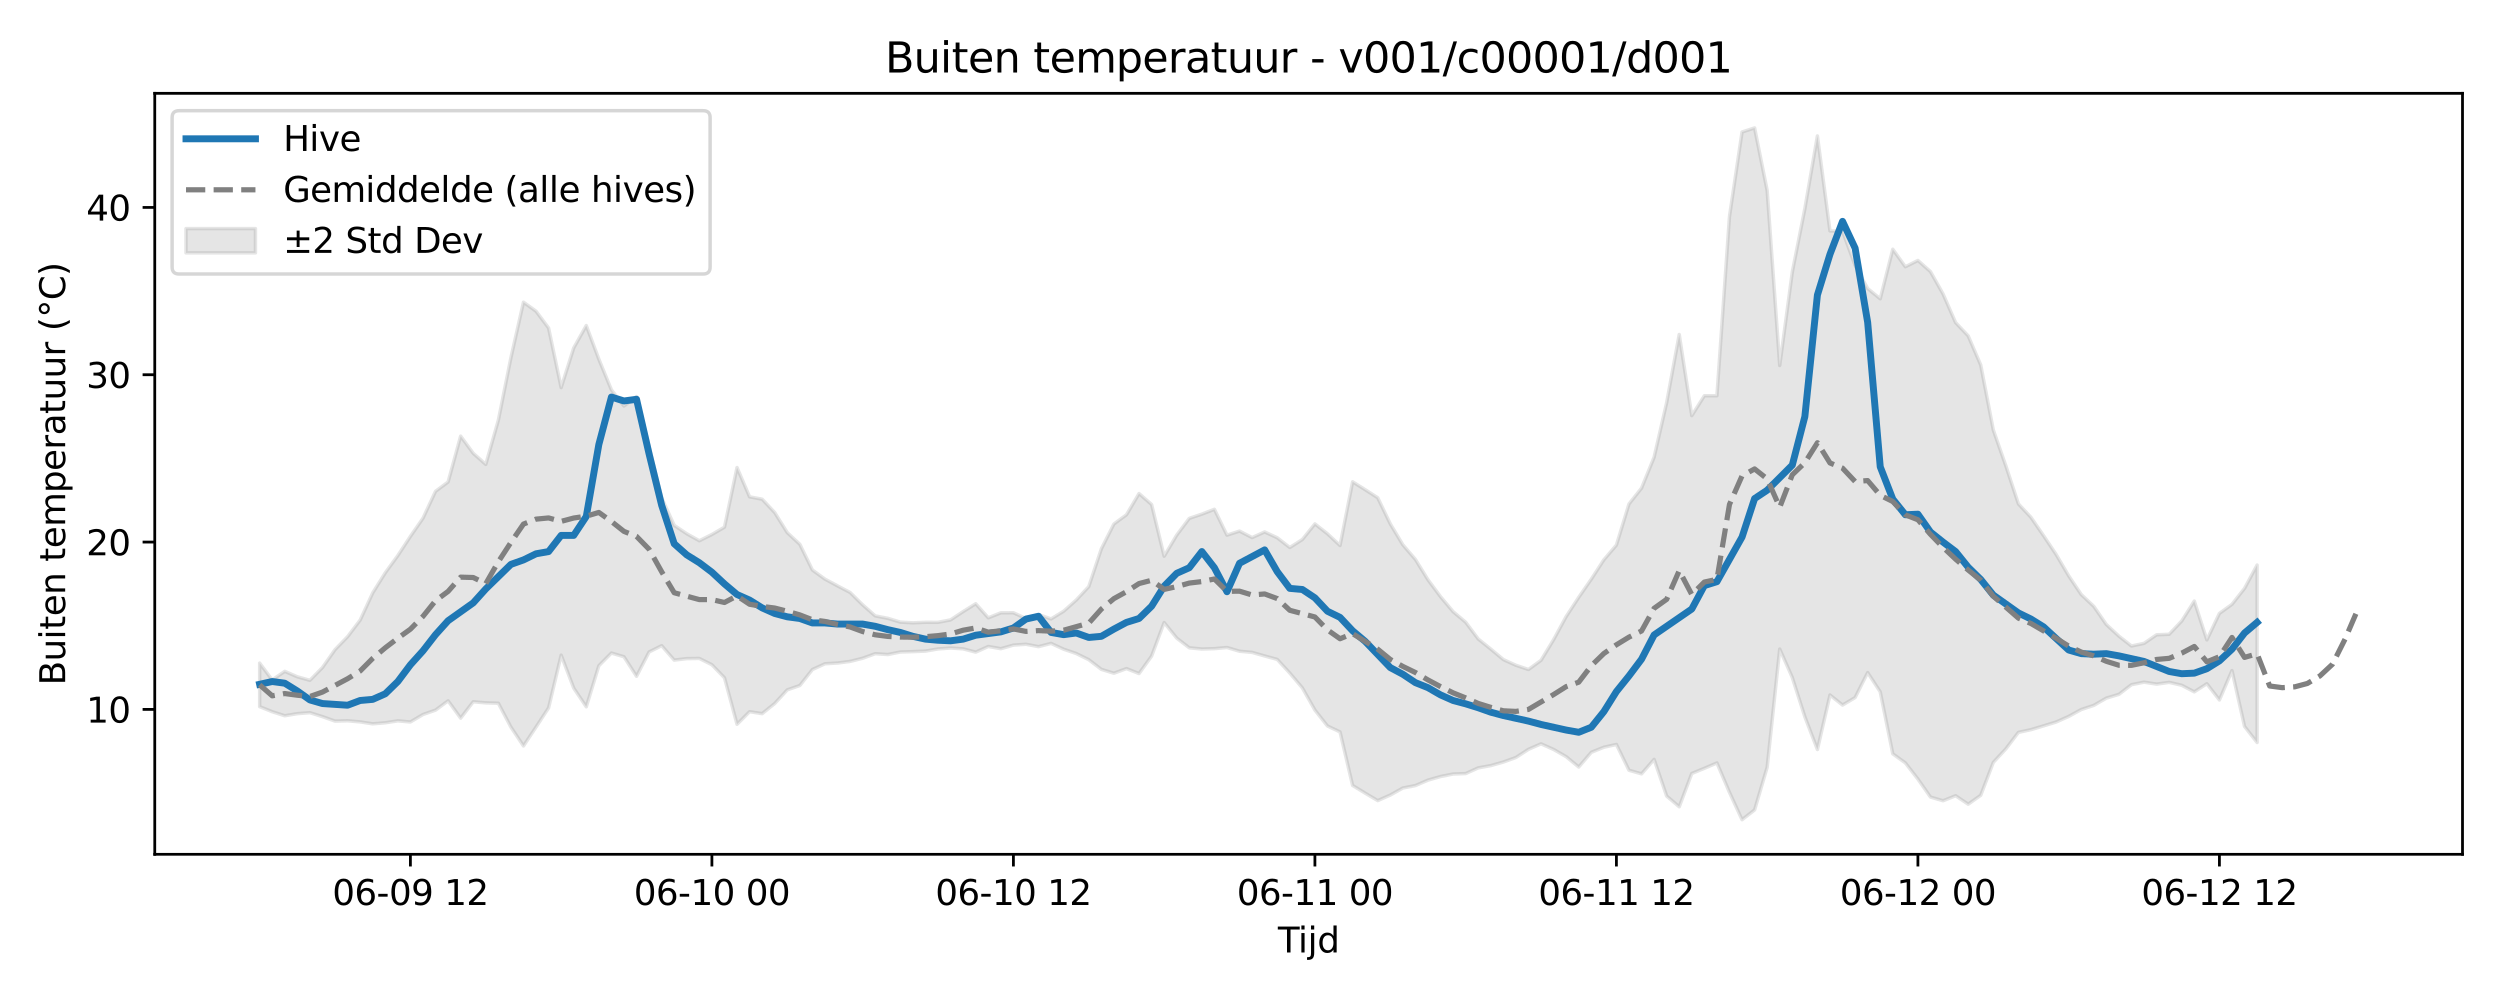 <?xml version="1.0" encoding="utf-8" standalone="no"?>
<!DOCTYPE svg PUBLIC "-//W3C//DTD SVG 1.1//EN"
  "http://www.w3.org/Graphics/SVG/1.1/DTD/svg11.dtd">
<svg xmlns:xlink="http://www.w3.org/1999/xlink" width="720pt" height="288pt" viewBox="0 0 720 288" xmlns="http://www.w3.org/2000/svg" version="1.1">
 <defs>
  <style type="text/css">*{stroke-linejoin: round; stroke-linecap: butt}</style>
 </defs>
 <g id="figure_1">
  <g id="patch_1">
   <path d="M 0 288 
L 720 288 
L 720 0 
L 0 0 
z
" style="fill: #ffffff"/>
  </g>
  <g id="axes_1">
   <g id="patch_2">
    <path d="M 44.57 246.04 
L 709.2 246.04 
L 709.2 26.88 
L 44.57 26.88 
z
" style="fill: #ffffff"/>
   </g>
   <g id="FillBetweenPolyCollection_1">
    <defs>
     <path id="mb58edfd059" d="M 74.78 -97.03 
L 74.78 -84.488 
L 78.398 -83.026 
L 82.016 -81.862 
L 85.635 -82.465 
L 89.253 -82.747 
L 92.871 -81.61 
L 96.489 -80.317 
L 100.107 -80.412 
L 103.725 -80.09 
L 107.343 -79.533 
L 110.961 -79.837 
L 114.579 -80.393 
L 118.197 -80.067 
L 121.815 -82.22 
L 125.433 -83.48 
L 129.051 -86.157 
L 132.669 -81.171 
L 136.287 -85.893 
L 139.905 -85.573 
L 143.523 -85.468 
L 147.141 -78.597 
L 150.759 -73.161 
L 154.377 -78.608 
L 157.995 -84.138 
L 161.613 -99.32 
L 165.231 -89.825 
L 168.849 -84.438 
L 172.467 -96.268 
L 176.085 -99.92 
L 179.703 -98.848 
L 183.321 -93.228 
L 186.939 -100.232 
L 190.557 -102.046 
L 194.175 -97.886 
L 197.793 -98.314 
L 201.411 -98.364 
L 205.029 -96.555 
L 208.647 -92.799 
L 212.265 -79.407 
L 215.883 -83.029 
L 219.501 -82.473 
L 223.119 -85.388 
L 226.737 -89.32 
L 230.355 -90.571 
L 233.973 -95.17 
L 237.591 -96.837 
L 241.209 -97.047 
L 244.827 -97.508 
L 248.445 -98.418 
L 252.063 -99.737 
L 255.681 -99.493 
L 259.299 -100.222 
L 262.917 -100.33 
L 266.535 -100.482 
L 270.153 -101.104 
L 273.771 -101.368 
L 277.389 -101.131 
L 281.008 -100.183 
L 284.626 -101.809 
L 288.244 -101.17 
L 291.862 -102.206 
L 295.48 -102.449 
L 299.098 -101.765 
L 302.716 -102.698 
L 306.334 -101.027 
L 309.952 -99.789 
L 313.57 -98.004 
L 317.188 -95.226 
L 320.806 -94.106 
L 324.424 -95.443 
L 328.042 -94.017 
L 331.66 -99.046 
L 335.278 -108.705 
L 338.896 -104.225 
L 342.514 -101.435 
L 346.132 -101.076 
L 349.75 -101.187 
L 353.368 -101.516 
L 356.986 -100.443 
L 360.604 -100.109 
L 364.222 -99.08 
L 367.84 -98.093 
L 371.458 -94.158 
L 375.076 -89.884 
L 378.694 -83.496 
L 382.312 -78.915 
L 385.93 -77.202 
L 389.548 -61.786 
L 393.166 -59.577 
L 396.784 -57.425 
L 400.402 -59.023 
L 404.02 -61.049 
L 407.638 -61.753 
L 411.256 -63.323 
L 414.874 -64.354 
L 418.492 -65.081 
L 422.11 -65.207 
L 425.728 -66.845 
L 429.346 -67.504 
L 432.964 -68.53 
L 436.582 -69.834 
L 440.2 -72.195 
L 443.818 -73.775 
L 447.436 -72.159 
L 451.054 -70.078 
L 454.672 -67.098 
L 458.29 -71.334 
L 461.908 -72.797 
L 465.526 -73.589 
L 469.144 -66.165 
L 472.762 -65.131 
L 476.381 -69.297 
L 479.999 -58.727 
L 483.617 -55.648 
L 487.235 -65.243 
L 490.853 -66.718 
L 494.471 -68.276 
L 498.089 -59.788 
L 501.707 -51.922 
L 505.325 -54.743 
L 508.943 -67.03 
L 512.561 -101.075 
L 516.179 -92.875 
L 519.797 -81.562 
L 523.415 -72.131 
L 527.033 -87.838 
L 530.651 -84.941 
L 534.269 -87.092 
L 537.887 -94.288 
L 541.505 -88.754 
L 545.123 -70.899 
L 548.741 -68.287 
L 552.359 -63.621 
L 555.977 -58.444 
L 559.595 -57.378 
L 563.213 -58.828 
L 566.831 -56.388 
L 570.449 -58.954 
L 574.067 -68.418 
L 577.685 -72.318 
L 581.303 -77.077 
L 584.921 -77.857 
L 588.539 -78.945 
L 592.157 -80.055 
L 595.775 -81.667 
L 599.393 -83.649 
L 603.011 -84.849 
L 606.629 -86.941 
L 610.247 -88.024 
L 613.865 -90.811 
L 617.483 -91.534 
L 621.101 -90.977 
L 624.719 -91.474 
L 628.337 -90.642 
L 631.955 -88.743 
L 635.573 -91.084 
L 639.191 -86.406 
L 642.809 -94.871 
L 646.427 -78.793 
L 650.045 -74.157 
L 650.045 -125.271 
L 650.045 -125.271 
L 646.427 -118.547 
L 642.809 -113.954 
L 639.191 -111.335 
L 635.573 -103.713 
L 631.955 -114.888 
L 628.337 -109.161 
L 624.719 -105.33 
L 621.101 -105.18 
L 617.483 -102.719 
L 613.865 -101.951 
L 610.247 -104.791 
L 606.629 -108.138 
L 603.011 -113.374 
L 599.393 -116.777 
L 595.775 -122.178 
L 592.157 -128.334 
L 588.539 -133.736 
L 584.921 -138.999 
L 581.303 -142.877 
L 577.685 -153.833 
L 574.067 -164.181 
L 570.449 -182.881 
L 566.831 -191.283 
L 563.213 -195.089 
L 559.595 -203.354 
L 555.977 -209.769 
L 552.359 -212.992 
L 548.741 -211.171 
L 545.123 -216.223 
L 541.505 -201.948 
L 537.887 -204.904 
L 534.269 -211.55 
L 530.651 -221.411 
L 527.033 -221.497 
L 523.415 -248.85 
L 519.797 -227.911 
L 516.179 -209.644 
L 512.561 -182.739 
L 508.943 -233.142 
L 505.325 -251.158 
L 501.707 -249.979 
L 498.089 -225.659 
L 494.471 -174.025 
L 490.853 -174.019 
L 487.235 -168.293 
L 483.617 -191.664 
L 479.999 -172.051 
L 476.381 -156.314 
L 472.762 -147.421 
L 469.144 -142.852 
L 465.526 -131.014 
L 461.908 -126.78 
L 458.29 -121.198 
L 454.672 -115.972 
L 451.054 -110.429 
L 447.436 -103.783 
L 443.818 -97.829 
L 440.2 -95.186 
L 436.582 -96.401 
L 432.964 -98.048 
L 429.346 -101.071 
L 425.728 -103.978 
L 422.11 -108.806 
L 418.492 -111.847 
L 414.874 -116.153 
L 411.256 -121.033 
L 407.638 -126.885 
L 404.02 -131.093 
L 400.402 -137.135 
L 396.784 -144.653 
L 393.166 -146.976 
L 389.548 -149.242 
L 385.93 -130.889 
L 382.312 -134.27 
L 378.694 -137.124 
L 375.076 -132.618 
L 371.458 -130.317 
L 367.84 -133.129 
L 364.222 -134.803 
L 360.604 -133.178 
L 356.986 -135.047 
L 353.368 -133.883 
L 349.75 -141.325 
L 346.132 -139.929 
L 342.514 -138.713 
L 338.896 -133.889 
L 335.278 -127.802 
L 331.66 -142.709 
L 328.042 -145.856 
L 324.424 -139.749 
L 320.806 -137.093 
L 317.188 -129.938 
L 313.57 -119.067 
L 309.952 -115.185 
L 306.334 -111.975 
L 302.716 -109.753 
L 299.098 -111.007 
L 295.48 -109.863 
L 291.862 -111.53 
L 288.244 -111.51 
L 284.626 -110.068 
L 281.008 -114.126 
L 277.389 -111.87 
L 273.771 -109.476 
L 270.153 -108.776 
L 266.535 -108.779 
L 262.917 -108.632 
L 259.299 -108.832 
L 255.681 -109.929 
L 252.063 -110.625 
L 248.445 -113.807 
L 244.827 -117.368 
L 241.209 -119.274 
L 237.591 -121.213 
L 233.973 -123.844 
L 230.355 -131.242 
L 226.737 -134.604 
L 223.119 -140.384 
L 219.501 -144.236 
L 215.883 -144.912 
L 212.265 -153.353 
L 208.647 -136.174 
L 205.029 -134.071 
L 201.411 -132.261 
L 197.793 -134.284 
L 194.175 -136.693 
L 190.557 -144.635 
L 186.939 -159.407 
L 183.321 -173.799 
L 179.703 -171.063 
L 176.085 -175.728 
L 172.467 -184.566 
L 168.849 -194.24 
L 165.231 -187.797 
L 161.613 -176.374 
L 157.995 -193.53 
L 154.377 -198.371 
L 150.759 -200.973 
L 147.141 -184.958 
L 143.523 -166.98 
L 139.905 -154.254 
L 136.287 -157.457 
L 132.669 -162.396 
L 129.051 -149.195 
L 125.433 -146.502 
L 121.815 -138.744 
L 118.197 -133.524 
L 114.579 -128.004 
L 110.961 -123.044 
L 107.343 -117.244 
L 103.725 -109.413 
L 100.107 -104.639 
L 96.489 -100.902 
L 92.871 -95.754 
L 89.253 -92.069 
L 85.635 -93.086 
L 82.016 -94.653 
L 78.398 -92.173 
L 74.78 -97.03 
z
" style="stroke: #808080; stroke-opacity: 0.2"/>
    </defs>
    <g clip-path="url(#p45dd5276ec)">
     <use xlink:href="#mb58edfd059" x="0" y="288" style="fill: #808080; fill-opacity: 0.2; stroke: #808080; stroke-opacity: 0.2"/>
    </g>
   </g>
   <g id="matplotlib.axis_1">
    <g id="xtick_1">
     <g id="line2d_1">
      <defs>
       <path id="me1a6418269" d="M 0 0 
L 0 3.5 
" style="stroke: #000000; stroke-width: 0.8"/>
      </defs>
      <g>
       <use xlink:href="#me1a6418269" x="118.197" y="246.04" style="stroke: #000000; stroke-width: 0.8"/>
      </g>
     </g>
     <g id="text_1">
      <!-- 06-09 12 -->
      <g transform="translate(95.716 260.638) scale(0.1 -0.1)">
       <defs>
        <path id="DejaVuSans-30" d="M 2034 4250 
Q 1547 4250 1301 3770 
Q 1056 3291 1056 2328 
Q 1056 1369 1301 889 
Q 1547 409 2034 409 
Q 2525 409 2770 889 
Q 3016 1369 3016 2328 
Q 3016 3291 2770 3770 
Q 2525 4250 2034 4250 
z
M 2034 4750 
Q 2819 4750 3233 4129 
Q 3647 3509 3647 2328 
Q 3647 1150 3233 529 
Q 2819 -91 2034 -91 
Q 1250 -91 836 529 
Q 422 1150 422 2328 
Q 422 3509 836 4129 
Q 1250 4750 2034 4750 
z
" transform="scale(0.016)"/>
        <path id="DejaVuSans-36" d="M 2113 2584 
Q 1688 2584 1439 2293 
Q 1191 2003 1191 1497 
Q 1191 994 1439 701 
Q 1688 409 2113 409 
Q 2538 409 2786 701 
Q 3034 994 3034 1497 
Q 3034 2003 2786 2293 
Q 2538 2584 2113 2584 
z
M 3366 4563 
L 3366 3988 
Q 3128 4100 2886 4159 
Q 2644 4219 2406 4219 
Q 1781 4219 1451 3797 
Q 1122 3375 1075 2522 
Q 1259 2794 1537 2939 
Q 1816 3084 2150 3084 
Q 2853 3084 3261 2657 
Q 3669 2231 3669 1497 
Q 3669 778 3244 343 
Q 2819 -91 2113 -91 
Q 1303 -91 875 529 
Q 447 1150 447 2328 
Q 447 3434 972 4092 
Q 1497 4750 2381 4750 
Q 2619 4750 2861 4703 
Q 3103 4656 3366 4563 
z
" transform="scale(0.016)"/>
        <path id="DejaVuSans-2d" d="M 313 2009 
L 1997 2009 
L 1997 1497 
L 313 1497 
L 313 2009 
z
" transform="scale(0.016)"/>
        <path id="DejaVuSans-39" d="M 703 97 
L 703 672 
Q 941 559 1184 500 
Q 1428 441 1663 441 
Q 2288 441 2617 861 
Q 2947 1281 2994 2138 
Q 2813 1869 2534 1725 
Q 2256 1581 1919 1581 
Q 1219 1581 811 2004 
Q 403 2428 403 3163 
Q 403 3881 828 4315 
Q 1253 4750 1959 4750 
Q 2769 4750 3195 4129 
Q 3622 3509 3622 2328 
Q 3622 1225 3098 567 
Q 2575 -91 1691 -91 
Q 1453 -91 1209 -44 
Q 966 3 703 97 
z
M 1959 2075 
Q 2384 2075 2632 2365 
Q 2881 2656 2881 3163 
Q 2881 3666 2632 3958 
Q 2384 4250 1959 4250 
Q 1534 4250 1286 3958 
Q 1038 3666 1038 3163 
Q 1038 2656 1286 2365 
Q 1534 2075 1959 2075 
z
" transform="scale(0.016)"/>
        <path id="DejaVuSans-20" transform="scale(0.016)"/>
        <path id="DejaVuSans-31" d="M 794 531 
L 1825 531 
L 1825 4091 
L 703 3866 
L 703 4441 
L 1819 4666 
L 2450 4666 
L 2450 531 
L 3481 531 
L 3481 0 
L 794 0 
L 794 531 
z
" transform="scale(0.016)"/>
        <path id="DejaVuSans-32" d="M 1228 531 
L 3431 531 
L 3431 0 
L 469 0 
L 469 531 
Q 828 903 1448 1529 
Q 2069 2156 2228 2338 
Q 2531 2678 2651 2914 
Q 2772 3150 2772 3378 
Q 2772 3750 2511 3984 
Q 2250 4219 1831 4219 
Q 1534 4219 1204 4116 
Q 875 4013 500 3803 
L 500 4441 
Q 881 4594 1212 4672 
Q 1544 4750 1819 4750 
Q 2544 4750 2975 4387 
Q 3406 4025 3406 3419 
Q 3406 3131 3298 2873 
Q 3191 2616 2906 2266 
Q 2828 2175 2409 1742 
Q 1991 1309 1228 531 
z
" transform="scale(0.016)"/>
       </defs>
       <use xlink:href="#DejaVuSans-30"/>
       <use xlink:href="#DejaVuSans-36" transform="translate(63.623 0)"/>
       <use xlink:href="#DejaVuSans-2d" transform="translate(127.246 0)"/>
       <use xlink:href="#DejaVuSans-30" transform="translate(163.33 0)"/>
       <use xlink:href="#DejaVuSans-39" transform="translate(226.953 0)"/>
       <use xlink:href="#DejaVuSans-20" transform="translate(290.576 0)"/>
       <use xlink:href="#DejaVuSans-31" transform="translate(322.363 0)"/>
       <use xlink:href="#DejaVuSans-32" transform="translate(385.986 0)"/>
      </g>
     </g>
    </g>
    <g id="xtick_2">
     <g id="line2d_2">
      <g>
       <use xlink:href="#me1a6418269" x="205.029" y="246.04" style="stroke: #000000; stroke-width: 0.8"/>
      </g>
     </g>
     <g id="text_2">
      <!-- 06-10 00 -->
      <g transform="translate(182.549 260.638) scale(0.1 -0.1)">
       <use xlink:href="#DejaVuSans-30"/>
       <use xlink:href="#DejaVuSans-36" transform="translate(63.623 0)"/>
       <use xlink:href="#DejaVuSans-2d" transform="translate(127.246 0)"/>
       <use xlink:href="#DejaVuSans-31" transform="translate(163.33 0)"/>
       <use xlink:href="#DejaVuSans-30" transform="translate(226.953 0)"/>
       <use xlink:href="#DejaVuSans-20" transform="translate(290.576 0)"/>
       <use xlink:href="#DejaVuSans-30" transform="translate(322.363 0)"/>
       <use xlink:href="#DejaVuSans-30" transform="translate(385.986 0)"/>
      </g>
     </g>
    </g>
    <g id="xtick_3">
     <g id="line2d_3">
      <g>
       <use xlink:href="#me1a6418269" x="291.862" y="246.04" style="stroke: #000000; stroke-width: 0.8"/>
      </g>
     </g>
     <g id="text_3">
      <!-- 06-10 12 -->
      <g transform="translate(269.381 260.638) scale(0.1 -0.1)">
       <use xlink:href="#DejaVuSans-30"/>
       <use xlink:href="#DejaVuSans-36" transform="translate(63.623 0)"/>
       <use xlink:href="#DejaVuSans-2d" transform="translate(127.246 0)"/>
       <use xlink:href="#DejaVuSans-31" transform="translate(163.33 0)"/>
       <use xlink:href="#DejaVuSans-30" transform="translate(226.953 0)"/>
       <use xlink:href="#DejaVuSans-20" transform="translate(290.576 0)"/>
       <use xlink:href="#DejaVuSans-31" transform="translate(322.363 0)"/>
       <use xlink:href="#DejaVuSans-32" transform="translate(385.986 0)"/>
      </g>
     </g>
    </g>
    <g id="xtick_4">
     <g id="line2d_4">
      <g>
       <use xlink:href="#me1a6418269" x="378.694" y="246.04" style="stroke: #000000; stroke-width: 0.8"/>
      </g>
     </g>
     <g id="text_4">
      <!-- 06-11 00 -->
      <g transform="translate(356.214 260.638) scale(0.1 -0.1)">
       <use xlink:href="#DejaVuSans-30"/>
       <use xlink:href="#DejaVuSans-36" transform="translate(63.623 0)"/>
       <use xlink:href="#DejaVuSans-2d" transform="translate(127.246 0)"/>
       <use xlink:href="#DejaVuSans-31" transform="translate(163.33 0)"/>
       <use xlink:href="#DejaVuSans-31" transform="translate(226.953 0)"/>
       <use xlink:href="#DejaVuSans-20" transform="translate(290.576 0)"/>
       <use xlink:href="#DejaVuSans-30" transform="translate(322.363 0)"/>
       <use xlink:href="#DejaVuSans-30" transform="translate(385.986 0)"/>
      </g>
     </g>
    </g>
    <g id="xtick_5">
     <g id="line2d_5">
      <g>
       <use xlink:href="#me1a6418269" x="465.526" y="246.04" style="stroke: #000000; stroke-width: 0.8"/>
      </g>
     </g>
     <g id="text_5">
      <!-- 06-11 12 -->
      <g transform="translate(443.046 260.638) scale(0.1 -0.1)">
       <use xlink:href="#DejaVuSans-30"/>
       <use xlink:href="#DejaVuSans-36" transform="translate(63.623 0)"/>
       <use xlink:href="#DejaVuSans-2d" transform="translate(127.246 0)"/>
       <use xlink:href="#DejaVuSans-31" transform="translate(163.33 0)"/>
       <use xlink:href="#DejaVuSans-31" transform="translate(226.953 0)"/>
       <use xlink:href="#DejaVuSans-20" transform="translate(290.576 0)"/>
       <use xlink:href="#DejaVuSans-31" transform="translate(322.363 0)"/>
       <use xlink:href="#DejaVuSans-32" transform="translate(385.986 0)"/>
      </g>
     </g>
    </g>
    <g id="xtick_6">
     <g id="line2d_6">
      <g>
       <use xlink:href="#me1a6418269" x="552.359" y="246.04" style="stroke: #000000; stroke-width: 0.8"/>
      </g>
     </g>
     <g id="text_6">
      <!-- 06-12 00 -->
      <g transform="translate(529.878 260.638) scale(0.1 -0.1)">
       <use xlink:href="#DejaVuSans-30"/>
       <use xlink:href="#DejaVuSans-36" transform="translate(63.623 0)"/>
       <use xlink:href="#DejaVuSans-2d" transform="translate(127.246 0)"/>
       <use xlink:href="#DejaVuSans-31" transform="translate(163.33 0)"/>
       <use xlink:href="#DejaVuSans-32" transform="translate(226.953 0)"/>
       <use xlink:href="#DejaVuSans-20" transform="translate(290.576 0)"/>
       <use xlink:href="#DejaVuSans-30" transform="translate(322.363 0)"/>
       <use xlink:href="#DejaVuSans-30" transform="translate(385.986 0)"/>
      </g>
     </g>
    </g>
    <g id="xtick_7">
     <g id="line2d_7">
      <g>
       <use xlink:href="#me1a6418269" x="639.191" y="246.04" style="stroke: #000000; stroke-width: 0.8"/>
      </g>
     </g>
     <g id="text_7">
      <!-- 06-12 12 -->
      <g transform="translate(616.711 260.638) scale(0.1 -0.1)">
       <use xlink:href="#DejaVuSans-30"/>
       <use xlink:href="#DejaVuSans-36" transform="translate(63.623 0)"/>
       <use xlink:href="#DejaVuSans-2d" transform="translate(127.246 0)"/>
       <use xlink:href="#DejaVuSans-31" transform="translate(163.33 0)"/>
       <use xlink:href="#DejaVuSans-32" transform="translate(226.953 0)"/>
       <use xlink:href="#DejaVuSans-20" transform="translate(290.576 0)"/>
       <use xlink:href="#DejaVuSans-31" transform="translate(322.363 0)"/>
       <use xlink:href="#DejaVuSans-32" transform="translate(385.986 0)"/>
      </g>
     </g>
    </g>
    <g id="text_8">
     <!-- Tijd -->
     <g transform="translate(368.035 274.317) scale(0.1 -0.1)">
      <defs>
       <path id="DejaVuSans-54" d="M -19 4666 
L 3928 4666 
L 3928 4134 
L 2272 4134 
L 2272 0 
L 1638 0 
L 1638 4134 
L -19 4134 
L -19 4666 
z
" transform="scale(0.016)"/>
       <path id="DejaVuSans-69" d="M 603 3500 
L 1178 3500 
L 1178 0 
L 603 0 
L 603 3500 
z
M 603 4863 
L 1178 4863 
L 1178 4134 
L 603 4134 
L 603 4863 
z
" transform="scale(0.016)"/>
       <path id="DejaVuSans-6a" d="M 603 3500 
L 1178 3500 
L 1178 -63 
Q 1178 -731 923 -1031 
Q 669 -1331 103 -1331 
L -116 -1331 
L -116 -844 
L 38 -844 
Q 366 -844 484 -692 
Q 603 -541 603 -63 
L 603 3500 
z
M 603 4863 
L 1178 4863 
L 1178 4134 
L 603 4134 
L 603 4863 
z
" transform="scale(0.016)"/>
       <path id="DejaVuSans-64" d="M 2906 2969 
L 2906 4863 
L 3481 4863 
L 3481 0 
L 2906 0 
L 2906 525 
Q 2725 213 2448 61 
Q 2172 -91 1784 -91 
Q 1150 -91 751 415 
Q 353 922 353 1747 
Q 353 2572 751 3078 
Q 1150 3584 1784 3584 
Q 2172 3584 2448 3432 
Q 2725 3281 2906 2969 
z
M 947 1747 
Q 947 1113 1208 752 
Q 1469 391 1925 391 
Q 2381 391 2643 752 
Q 2906 1113 2906 1747 
Q 2906 2381 2643 2742 
Q 2381 3103 1925 3103 
Q 1469 3103 1208 2742 
Q 947 2381 947 1747 
z
" transform="scale(0.016)"/>
      </defs>
      <use xlink:href="#DejaVuSans-54"/>
      <use xlink:href="#DejaVuSans-69" transform="translate(57.959 0)"/>
      <use xlink:href="#DejaVuSans-6a" transform="translate(85.742 0)"/>
      <use xlink:href="#DejaVuSans-64" transform="translate(113.525 0)"/>
     </g>
    </g>
   </g>
   <g id="matplotlib.axis_2">
    <g id="ytick_1">
     <g id="line2d_8">
      <defs>
       <path id="m2ab4f1231b" d="M 0 0 
L -3.5 0 
" style="stroke: #000000; stroke-width: 0.8"/>
      </defs>
      <g>
       <use xlink:href="#m2ab4f1231b" x="44.57" y="204.309" style="stroke: #000000; stroke-width: 0.8"/>
      </g>
     </g>
     <g id="text_9">
      <!-- 10 -->
      <g transform="translate(24.845 208.108) scale(0.1 -0.1)">
       <use xlink:href="#DejaVuSans-31"/>
       <use xlink:href="#DejaVuSans-30" transform="translate(63.623 0)"/>
      </g>
     </g>
    </g>
    <g id="ytick_2">
     <g id="line2d_9">
      <g>
       <use xlink:href="#m2ab4f1231b" x="44.57" y="156.119" style="stroke: #000000; stroke-width: 0.8"/>
      </g>
     </g>
     <g id="text_10">
      <!-- 20 -->
      <g transform="translate(24.845 159.918) scale(0.1 -0.1)">
       <use xlink:href="#DejaVuSans-32"/>
       <use xlink:href="#DejaVuSans-30" transform="translate(63.623 0)"/>
      </g>
     </g>
    </g>
    <g id="ytick_3">
     <g id="line2d_10">
      <g>
       <use xlink:href="#m2ab4f1231b" x="44.57" y="107.929" style="stroke: #000000; stroke-width: 0.8"/>
      </g>
     </g>
     <g id="text_11">
      <!-- 30 -->
      <g transform="translate(24.845 111.729) scale(0.1 -0.1)">
       <defs>
        <path id="DejaVuSans-33" d="M 2597 2516 
Q 3050 2419 3304 2112 
Q 3559 1806 3559 1356 
Q 3559 666 3084 287 
Q 2609 -91 1734 -91 
Q 1441 -91 1130 -33 
Q 819 25 488 141 
L 488 750 
Q 750 597 1062 519 
Q 1375 441 1716 441 
Q 2309 441 2620 675 
Q 2931 909 2931 1356 
Q 2931 1769 2642 2001 
Q 2353 2234 1838 2234 
L 1294 2234 
L 1294 2753 
L 1863 2753 
Q 2328 2753 2575 2939 
Q 2822 3125 2822 3475 
Q 2822 3834 2567 4026 
Q 2313 4219 1838 4219 
Q 1578 4219 1281 4162 
Q 984 4106 628 3988 
L 628 4550 
Q 988 4650 1302 4700 
Q 1616 4750 1894 4750 
Q 2613 4750 3031 4423 
Q 3450 4097 3450 3541 
Q 3450 3153 3228 2886 
Q 3006 2619 2597 2516 
z
" transform="scale(0.016)"/>
       </defs>
       <use xlink:href="#DejaVuSans-33"/>
       <use xlink:href="#DejaVuSans-30" transform="translate(63.623 0)"/>
      </g>
     </g>
    </g>
    <g id="ytick_4">
     <g id="line2d_11">
      <g>
       <use xlink:href="#m2ab4f1231b" x="44.57" y="59.739" style="stroke: #000000; stroke-width: 0.8"/>
      </g>
     </g>
     <g id="text_12">
      <!-- 40 -->
      <g transform="translate(24.845 63.539) scale(0.1 -0.1)">
       <defs>
        <path id="DejaVuSans-34" d="M 2419 4116 
L 825 1625 
L 2419 1625 
L 2419 4116 
z
M 2253 4666 
L 3047 4666 
L 3047 1625 
L 3713 1625 
L 3713 1100 
L 3047 1100 
L 3047 0 
L 2419 0 
L 2419 1100 
L 313 1100 
L 313 1709 
L 2253 4666 
z
" transform="scale(0.016)"/>
       </defs>
       <use xlink:href="#DejaVuSans-34"/>
       <use xlink:href="#DejaVuSans-30" transform="translate(63.623 0)"/>
      </g>
     </g>
    </g>
    <g id="text_13">
     <!-- Buiten temperatuur (°C) -->
     <g transform="translate(18.765 197.355) rotate(-90) scale(0.1 -0.1)">
      <defs>
       <path id="DejaVuSans-42" d="M 1259 2228 
L 1259 519 
L 2272 519 
Q 2781 519 3026 730 
Q 3272 941 3272 1375 
Q 3272 1813 3026 2020 
Q 2781 2228 2272 2228 
L 1259 2228 
z
M 1259 4147 
L 1259 2741 
L 2194 2741 
Q 2656 2741 2882 2914 
Q 3109 3088 3109 3444 
Q 3109 3797 2882 3972 
Q 2656 4147 2194 4147 
L 1259 4147 
z
M 628 4666 
L 2241 4666 
Q 2963 4666 3353 4366 
Q 3744 4066 3744 3513 
Q 3744 3084 3544 2831 
Q 3344 2578 2956 2516 
Q 3422 2416 3680 2098 
Q 3938 1781 3938 1306 
Q 3938 681 3513 340 
Q 3088 0 2303 0 
L 628 0 
L 628 4666 
z
" transform="scale(0.016)"/>
       <path id="DejaVuSans-75" d="M 544 1381 
L 544 3500 
L 1119 3500 
L 1119 1403 
Q 1119 906 1312 657 
Q 1506 409 1894 409 
Q 2359 409 2629 706 
Q 2900 1003 2900 1516 
L 2900 3500 
L 3475 3500 
L 3475 0 
L 2900 0 
L 2900 538 
Q 2691 219 2414 64 
Q 2138 -91 1772 -91 
Q 1169 -91 856 284 
Q 544 659 544 1381 
z
M 1991 3584 
L 1991 3584 
z
" transform="scale(0.016)"/>
       <path id="DejaVuSans-74" d="M 1172 4494 
L 1172 3500 
L 2356 3500 
L 2356 3053 
L 1172 3053 
L 1172 1153 
Q 1172 725 1289 603 
Q 1406 481 1766 481 
L 2356 481 
L 2356 0 
L 1766 0 
Q 1100 0 847 248 
Q 594 497 594 1153 
L 594 3053 
L 172 3053 
L 172 3500 
L 594 3500 
L 594 4494 
L 1172 4494 
z
" transform="scale(0.016)"/>
       <path id="DejaVuSans-65" d="M 3597 1894 
L 3597 1613 
L 953 1613 
Q 991 1019 1311 708 
Q 1631 397 2203 397 
Q 2534 397 2845 478 
Q 3156 559 3463 722 
L 3463 178 
Q 3153 47 2828 -22 
Q 2503 -91 2169 -91 
Q 1331 -91 842 396 
Q 353 884 353 1716 
Q 353 2575 817 3079 
Q 1281 3584 2069 3584 
Q 2775 3584 3186 3129 
Q 3597 2675 3597 1894 
z
M 3022 2063 
Q 3016 2534 2758 2815 
Q 2500 3097 2075 3097 
Q 1594 3097 1305 2825 
Q 1016 2553 972 2059 
L 3022 2063 
z
" transform="scale(0.016)"/>
       <path id="DejaVuSans-6e" d="M 3513 2113 
L 3513 0 
L 2938 0 
L 2938 2094 
Q 2938 2591 2744 2837 
Q 2550 3084 2163 3084 
Q 1697 3084 1428 2787 
Q 1159 2491 1159 1978 
L 1159 0 
L 581 0 
L 581 3500 
L 1159 3500 
L 1159 2956 
Q 1366 3272 1645 3428 
Q 1925 3584 2291 3584 
Q 2894 3584 3203 3211 
Q 3513 2838 3513 2113 
z
" transform="scale(0.016)"/>
       <path id="DejaVuSans-6d" d="M 3328 2828 
Q 3544 3216 3844 3400 
Q 4144 3584 4550 3584 
Q 5097 3584 5394 3201 
Q 5691 2819 5691 2113 
L 5691 0 
L 5113 0 
L 5113 2094 
Q 5113 2597 4934 2840 
Q 4756 3084 4391 3084 
Q 3944 3084 3684 2787 
Q 3425 2491 3425 1978 
L 3425 0 
L 2847 0 
L 2847 2094 
Q 2847 2600 2669 2842 
Q 2491 3084 2119 3084 
Q 1678 3084 1418 2786 
Q 1159 2488 1159 1978 
L 1159 0 
L 581 0 
L 581 3500 
L 1159 3500 
L 1159 2956 
Q 1356 3278 1631 3431 
Q 1906 3584 2284 3584 
Q 2666 3584 2933 3390 
Q 3200 3197 3328 2828 
z
" transform="scale(0.016)"/>
       <path id="DejaVuSans-70" d="M 1159 525 
L 1159 -1331 
L 581 -1331 
L 581 3500 
L 1159 3500 
L 1159 2969 
Q 1341 3281 1617 3432 
Q 1894 3584 2278 3584 
Q 2916 3584 3314 3078 
Q 3713 2572 3713 1747 
Q 3713 922 3314 415 
Q 2916 -91 2278 -91 
Q 1894 -91 1617 61 
Q 1341 213 1159 525 
z
M 3116 1747 
Q 3116 2381 2855 2742 
Q 2594 3103 2138 3103 
Q 1681 3103 1420 2742 
Q 1159 2381 1159 1747 
Q 1159 1113 1420 752 
Q 1681 391 2138 391 
Q 2594 391 2855 752 
Q 3116 1113 3116 1747 
z
" transform="scale(0.016)"/>
       <path id="DejaVuSans-72" d="M 2631 2963 
Q 2534 3019 2420 3045 
Q 2306 3072 2169 3072 
Q 1681 3072 1420 2755 
Q 1159 2438 1159 1844 
L 1159 0 
L 581 0 
L 581 3500 
L 1159 3500 
L 1159 2956 
Q 1341 3275 1631 3429 
Q 1922 3584 2338 3584 
Q 2397 3584 2469 3576 
Q 2541 3569 2628 3553 
L 2631 2963 
z
" transform="scale(0.016)"/>
       <path id="DejaVuSans-61" d="M 2194 1759 
Q 1497 1759 1228 1600 
Q 959 1441 959 1056 
Q 959 750 1161 570 
Q 1363 391 1709 391 
Q 2188 391 2477 730 
Q 2766 1069 2766 1631 
L 2766 1759 
L 2194 1759 
z
M 3341 1997 
L 3341 0 
L 2766 0 
L 2766 531 
Q 2569 213 2275 61 
Q 1981 -91 1556 -91 
Q 1019 -91 701 211 
Q 384 513 384 1019 
Q 384 1609 779 1909 
Q 1175 2209 1959 2209 
L 2766 2209 
L 2766 2266 
Q 2766 2663 2505 2880 
Q 2244 3097 1772 3097 
Q 1472 3097 1187 3025 
Q 903 2953 641 2809 
L 641 3341 
Q 956 3463 1253 3523 
Q 1550 3584 1831 3584 
Q 2591 3584 2966 3190 
Q 3341 2797 3341 1997 
z
" transform="scale(0.016)"/>
       <path id="DejaVuSans-28" d="M 1984 4856 
Q 1566 4138 1362 3434 
Q 1159 2731 1159 2009 
Q 1159 1288 1364 580 
Q 1569 -128 1984 -844 
L 1484 -844 
Q 1016 -109 783 600 
Q 550 1309 550 2009 
Q 550 2706 781 3412 
Q 1013 4119 1484 4856 
L 1984 4856 
z
" transform="scale(0.016)"/>
       <path id="DejaVuSans-b0" d="M 1600 4347 
Q 1350 4347 1178 4173 
Q 1006 4000 1006 3750 
Q 1006 3503 1178 3333 
Q 1350 3163 1600 3163 
Q 1850 3163 2022 3333 
Q 2194 3503 2194 3750 
Q 2194 3997 2020 4172 
Q 1847 4347 1600 4347 
z
M 1600 4750 
Q 1800 4750 1984 4673 
Q 2169 4597 2303 4453 
Q 2447 4313 2519 4134 
Q 2591 3956 2591 3750 
Q 2591 3338 2302 3052 
Q 2013 2766 1594 2766 
Q 1172 2766 890 3047 
Q 609 3328 609 3750 
Q 609 4169 896 4459 
Q 1184 4750 1600 4750 
z
" transform="scale(0.016)"/>
       <path id="DejaVuSans-43" d="M 4122 4306 
L 4122 3641 
Q 3803 3938 3442 4084 
Q 3081 4231 2675 4231 
Q 1875 4231 1450 3742 
Q 1025 3253 1025 2328 
Q 1025 1406 1450 917 
Q 1875 428 2675 428 
Q 3081 428 3442 575 
Q 3803 722 4122 1019 
L 4122 359 
Q 3791 134 3420 21 
Q 3050 -91 2638 -91 
Q 1578 -91 968 557 
Q 359 1206 359 2328 
Q 359 3453 968 4101 
Q 1578 4750 2638 4750 
Q 3056 4750 3426 4639 
Q 3797 4528 4122 4306 
z
" transform="scale(0.016)"/>
       <path id="DejaVuSans-29" d="M 513 4856 
L 1013 4856 
Q 1481 4119 1714 3412 
Q 1947 2706 1947 2009 
Q 1947 1309 1714 600 
Q 1481 -109 1013 -844 
L 513 -844 
Q 928 -128 1133 580 
Q 1338 1288 1338 2009 
Q 1338 2731 1133 3434 
Q 928 4138 513 4856 
z
" transform="scale(0.016)"/>
      </defs>
      <use xlink:href="#DejaVuSans-42"/>
      <use xlink:href="#DejaVuSans-75" transform="translate(68.604 0)"/>
      <use xlink:href="#DejaVuSans-69" transform="translate(131.982 0)"/>
      <use xlink:href="#DejaVuSans-74" transform="translate(159.766 0)"/>
      <use xlink:href="#DejaVuSans-65" transform="translate(198.975 0)"/>
      <use xlink:href="#DejaVuSans-6e" transform="translate(260.498 0)"/>
      <use xlink:href="#DejaVuSans-20" transform="translate(323.877 0)"/>
      <use xlink:href="#DejaVuSans-74" transform="translate(355.664 0)"/>
      <use xlink:href="#DejaVuSans-65" transform="translate(394.873 0)"/>
      <use xlink:href="#DejaVuSans-6d" transform="translate(456.396 0)"/>
      <use xlink:href="#DejaVuSans-70" transform="translate(553.809 0)"/>
      <use xlink:href="#DejaVuSans-65" transform="translate(617.285 0)"/>
      <use xlink:href="#DejaVuSans-72" transform="translate(678.809 0)"/>
      <use xlink:href="#DejaVuSans-61" transform="translate(719.922 0)"/>
      <use xlink:href="#DejaVuSans-74" transform="translate(781.201 0)"/>
      <use xlink:href="#DejaVuSans-75" transform="translate(820.41 0)"/>
      <use xlink:href="#DejaVuSans-75" transform="translate(883.789 0)"/>
      <use xlink:href="#DejaVuSans-72" transform="translate(947.168 0)"/>
      <use xlink:href="#DejaVuSans-20" transform="translate(988.281 0)"/>
      <use xlink:href="#DejaVuSans-28" transform="translate(1020.068 0)"/>
      <use xlink:href="#DejaVuSans-b0" transform="translate(1059.082 0)"/>
      <use xlink:href="#DejaVuSans-43" transform="translate(1109.082 0)"/>
      <use xlink:href="#DejaVuSans-29" transform="translate(1178.906 0)"/>
     </g>
    </g>
   </g>
   <g id="line2d_12">
    <path d="M 74.78 197.081 
L 78.398 196.278 
L 82.016 196.759 
L 85.635 199.008 
L 89.253 201.578 
L 92.871 202.623 
L 100.107 203.104 
L 103.725 201.739 
L 107.343 201.418 
L 110.961 199.811 
L 114.579 196.278 
L 118.197 191.459 
L 121.815 187.443 
L 125.433 182.784 
L 129.051 178.769 
L 136.287 173.628 
L 139.905 169.612 
L 147.141 162.545 
L 150.759 161.26 
L 154.377 159.493 
L 157.995 158.85 
L 161.613 154.192 
L 165.231 154.192 
L 168.849 148.73 
L 172.467 128.008 
L 176.085 114.355 
L 179.703 115.479 
L 183.321 114.997 
L 186.939 130.739 
L 190.557 145.517 
L 194.175 156.601 
L 197.793 159.814 
L 201.411 162.063 
L 205.029 164.793 
L 208.647 168.167 
L 212.265 171.219 
L 215.883 172.825 
L 219.501 175.074 
L 223.119 176.68 
L 226.737 177.644 
L 230.355 178.126 
L 233.973 179.411 
L 237.591 179.411 
L 241.209 179.732 
L 248.445 179.732 
L 252.063 180.375 
L 255.681 181.339 
L 259.299 182.142 
L 262.917 183.266 
L 266.535 184.069 
L 270.153 184.391 
L 273.771 184.551 
L 277.389 184.069 
L 281.008 182.945 
L 288.244 181.981 
L 291.862 180.857 
L 295.48 178.287 
L 299.098 177.483 
L 302.716 182.142 
L 306.334 182.784 
L 309.952 182.302 
L 313.57 183.588 
L 317.188 183.266 
L 320.806 181.178 
L 324.424 179.25 
L 328.042 178.126 
L 331.66 174.592 
L 335.278 168.809 
L 338.896 165.115 
L 342.514 163.508 
L 346.132 158.85 
L 349.75 163.508 
L 353.368 170.416 
L 356.986 162.223 
L 364.222 158.368 
L 367.84 164.633 
L 371.458 169.452 
L 375.076 169.773 
L 378.694 172.183 
L 382.312 176.038 
L 385.93 177.805 
L 389.548 181.66 
L 393.166 184.712 
L 400.402 192.262 
L 404.02 194.189 
L 407.638 196.599 
L 411.256 198.045 
L 414.874 200.133 
L 418.492 201.739 
L 422.11 202.703 
L 425.728 203.827 
L 429.346 205.112 
L 432.964 206.076 
L 440.2 207.682 
L 443.818 208.646 
L 451.054 210.253 
L 454.672 210.895 
L 458.29 209.449 
L 461.908 204.952 
L 465.526 199.169 
L 469.144 194.671 
L 472.762 189.852 
L 476.381 182.865 
L 487.235 175.395 
L 490.853 168.649 
L 494.471 167.524 
L 501.707 154.674 
L 505.325 143.59 
L 508.943 141.18 
L 516.179 133.952 
L 519.797 119.977 
L 523.415 84.959 
L 527.033 73.233 
L 530.651 63.755 
L 534.269 71.466 
L 537.887 92.83 
L 541.505 134.434 
L 545.123 143.751 
L 548.741 148.248 
L 552.359 148.088 
L 555.977 153.228 
L 559.595 156.119 
L 563.213 158.85 
L 566.831 163.348 
L 570.449 166.882 
L 574.067 171.379 
L 581.303 176.52 
L 584.921 178.287 
L 588.539 180.536 
L 595.775 187.202 
L 599.393 188.246 
L 603.011 188.407 
L 606.629 188.246 
L 610.247 188.888 
L 617.483 190.495 
L 624.719 193.386 
L 628.337 194.029 
L 631.955 193.868 
L 635.573 192.583 
L 639.191 190.334 
L 642.809 186.961 
L 646.427 182.302 
L 650.045 179.25 
L 650.045 179.25 
" clip-path="url(#p45dd5276ec)" style="fill: none; stroke: #1f77b4; stroke-width: 2; stroke-linecap: square"/>
   </g>
   <g id="line2d_13">
    <path d="M 74.78 197.241 
L 78.398 200.4 
L 82.016 199.743 
L 85.635 200.225 
L 89.253 200.592 
L 92.871 199.318 
L 100.107 195.474 
L 103.725 193.248 
L 107.343 189.611 
L 110.961 186.559 
L 114.579 183.802 
L 118.197 181.205 
L 121.815 177.518 
L 125.433 173.009 
L 129.051 170.324 
L 132.669 166.216 
L 136.287 166.325 
L 139.905 168.086 
L 143.523 161.776 
L 147.141 156.223 
L 150.759 150.933 
L 154.377 149.51 
L 157.995 149.166 
L 161.613 150.153 
L 165.231 149.189 
L 168.849 148.661 
L 172.467 147.583 
L 176.085 150.176 
L 179.703 153.044 
L 183.321 154.486 
L 186.939 158.181 
L 190.557 164.66 
L 194.175 170.71 
L 201.411 172.687 
L 205.029 172.687 
L 208.647 173.514 
L 212.265 171.62 
L 215.883 174.03 
L 219.501 174.646 
L 223.119 175.114 
L 226.737 176.038 
L 230.355 177.093 
L 233.973 178.493 
L 237.591 178.975 
L 241.209 179.839 
L 244.827 180.562 
L 248.445 181.887 
L 252.063 182.819 
L 255.681 183.289 
L 259.299 183.473 
L 262.917 183.519 
L 266.535 183.37 
L 270.153 183.06 
L 273.771 182.578 
L 277.389 181.499 
L 281.008 180.845 
L 284.626 182.062 
L 288.244 181.66 
L 291.862 181.132 
L 295.48 181.844 
L 299.098 181.614 
L 302.716 181.775 
L 306.334 181.499 
L 313.57 179.465 
L 317.188 175.418 
L 320.806 172.401 
L 324.424 170.404 
L 328.042 168.063 
L 331.66 167.123 
L 335.278 169.746 
L 338.896 168.943 
L 342.514 167.926 
L 346.132 167.497 
L 349.75 166.744 
L 353.368 170.301 
L 356.986 170.255 
L 360.604 171.356 
L 364.222 171.058 
L 367.84 172.389 
L 371.458 175.762 
L 378.694 177.69 
L 382.312 181.408 
L 385.93 183.955 
L 389.548 182.486 
L 396.784 186.961 
L 400.402 189.921 
L 404.02 191.929 
L 407.638 193.681 
L 411.256 195.822 
L 414.874 197.746 
L 418.492 199.536 
L 422.11 200.993 
L 425.728 202.588 
L 429.346 203.713 
L 432.964 204.711 
L 436.582 204.883 
L 440.2 204.309 
L 447.436 200.029 
L 451.054 197.746 
L 454.672 196.465 
L 458.29 191.734 
L 461.908 188.211 
L 465.526 185.699 
L 469.144 183.491 
L 472.762 181.724 
L 476.381 175.194 
L 479.999 172.611 
L 483.617 164.344 
L 487.235 171.232 
L 490.853 167.631 
L 494.471 166.85 
L 498.089 145.277 
L 501.707 137.05 
L 505.325 135.05 
L 508.943 137.914 
L 512.561 146.093 
L 516.179 136.74 
L 519.797 133.263 
L 523.415 127.509 
L 527.033 133.332 
L 530.651 134.824 
L 534.269 138.679 
L 537.887 138.404 
L 541.505 142.649 
L 545.123 144.439 
L 548.741 148.271 
L 552.359 149.694 
L 555.977 153.893 
L 559.595 157.634 
L 563.213 161.042 
L 566.831 164.164 
L 570.449 167.082 
L 574.067 171.701 
L 581.303 178.023 
L 584.921 179.572 
L 592.157 183.806 
L 595.775 186.077 
L 599.393 187.787 
L 603.011 188.888 
L 606.629 190.46 
L 610.247 191.592 
L 613.865 191.619 
L 617.483 190.873 
L 621.101 189.921 
L 624.719 189.598 
L 628.337 188.099 
L 631.955 186.184 
L 635.573 190.602 
L 639.191 189.129 
L 642.809 183.588 
L 646.427 189.33 
L 650.045 188.286 
L 653.663 197.563 
L 657.281 198.045 
L 660.899 197.804 
L 664.517 196.84 
L 668.135 194.671 
L 671.754 191.298 
L 675.372 184.069 
L 678.99 175.636 
L 678.99 175.636 
" clip-path="url(#p45dd5276ec)" style="fill: none; stroke-dasharray: 5.55,2.4; stroke-dashoffset: 0; stroke: #808080; stroke-width: 1.5"/>
   </g>
   <g id="patch_3">
    <path d="M 44.57 246.04 
L 44.57 26.88 
" style="fill: none; stroke: #000000; stroke-width: 0.8; stroke-linejoin: miter; stroke-linecap: square"/>
   </g>
   <g id="patch_4">
    <path d="M 709.2 246.04 
L 709.2 26.88 
" style="fill: none; stroke: #000000; stroke-width: 0.8; stroke-linejoin: miter; stroke-linecap: square"/>
   </g>
   <g id="patch_5">
    <path d="M 44.57 246.04 
L 709.2 246.04 
" style="fill: none; stroke: #000000; stroke-width: 0.8; stroke-linejoin: miter; stroke-linecap: square"/>
   </g>
   <g id="patch_6">
    <path d="M 44.57 26.88 
L 709.2 26.88 
" style="fill: none; stroke: #000000; stroke-width: 0.8; stroke-linejoin: miter; stroke-linecap: square"/>
   </g>
   <g id="text_14">
    <!-- Buiten temperatuur - v001/c00001/d001 -->
    <g transform="translate(254.916 20.88) scale(0.12 -0.12)">
     <defs>
      <path id="DejaVuSans-76" d="M 191 3500 
L 800 3500 
L 1894 563 
L 2988 3500 
L 3597 3500 
L 2284 0 
L 1503 0 
L 191 3500 
z
" transform="scale(0.016)"/>
      <path id="DejaVuSans-2f" d="M 1625 4666 
L 2156 4666 
L 531 -594 
L 0 -594 
L 1625 4666 
z
" transform="scale(0.016)"/>
      <path id="DejaVuSans-63" d="M 3122 3366 
L 3122 2828 
Q 2878 2963 2633 3030 
Q 2388 3097 2138 3097 
Q 1578 3097 1268 2742 
Q 959 2388 959 1747 
Q 959 1106 1268 751 
Q 1578 397 2138 397 
Q 2388 397 2633 464 
Q 2878 531 3122 666 
L 3122 134 
Q 2881 22 2623 -34 
Q 2366 -91 2075 -91 
Q 1284 -91 818 406 
Q 353 903 353 1747 
Q 353 2603 823 3093 
Q 1294 3584 2113 3584 
Q 2378 3584 2631 3529 
Q 2884 3475 3122 3366 
z
" transform="scale(0.016)"/>
     </defs>
     <use xlink:href="#DejaVuSans-42"/>
     <use xlink:href="#DejaVuSans-75" transform="translate(68.604 0)"/>
     <use xlink:href="#DejaVuSans-69" transform="translate(131.982 0)"/>
     <use xlink:href="#DejaVuSans-74" transform="translate(159.766 0)"/>
     <use xlink:href="#DejaVuSans-65" transform="translate(198.975 0)"/>
     <use xlink:href="#DejaVuSans-6e" transform="translate(260.498 0)"/>
     <use xlink:href="#DejaVuSans-20" transform="translate(323.877 0)"/>
     <use xlink:href="#DejaVuSans-74" transform="translate(355.664 0)"/>
     <use xlink:href="#DejaVuSans-65" transform="translate(394.873 0)"/>
     <use xlink:href="#DejaVuSans-6d" transform="translate(456.396 0)"/>
     <use xlink:href="#DejaVuSans-70" transform="translate(553.809 0)"/>
     <use xlink:href="#DejaVuSans-65" transform="translate(617.285 0)"/>
     <use xlink:href="#DejaVuSans-72" transform="translate(678.809 0)"/>
     <use xlink:href="#DejaVuSans-61" transform="translate(719.922 0)"/>
     <use xlink:href="#DejaVuSans-74" transform="translate(781.201 0)"/>
     <use xlink:href="#DejaVuSans-75" transform="translate(820.41 0)"/>
     <use xlink:href="#DejaVuSans-75" transform="translate(883.789 0)"/>
     <use xlink:href="#DejaVuSans-72" transform="translate(947.168 0)"/>
     <use xlink:href="#DejaVuSans-20" transform="translate(988.281 0)"/>
     <use xlink:href="#DejaVuSans-2d" transform="translate(1020.068 0)"/>
     <use xlink:href="#DejaVuSans-20" transform="translate(1056.152 0)"/>
     <use xlink:href="#DejaVuSans-76" transform="translate(1087.939 0)"/>
     <use xlink:href="#DejaVuSans-30" transform="translate(1147.119 0)"/>
     <use xlink:href="#DejaVuSans-30" transform="translate(1210.742 0)"/>
     <use xlink:href="#DejaVuSans-31" transform="translate(1274.365 0)"/>
     <use xlink:href="#DejaVuSans-2f" transform="translate(1337.988 0)"/>
     <use xlink:href="#DejaVuSans-63" transform="translate(1371.68 0)"/>
     <use xlink:href="#DejaVuSans-30" transform="translate(1426.66 0)"/>
     <use xlink:href="#DejaVuSans-30" transform="translate(1490.283 0)"/>
     <use xlink:href="#DejaVuSans-30" transform="translate(1553.906 0)"/>
     <use xlink:href="#DejaVuSans-30" transform="translate(1617.529 0)"/>
     <use xlink:href="#DejaVuSans-31" transform="translate(1681.152 0)"/>
     <use xlink:href="#DejaVuSans-2f" transform="translate(1744.775 0)"/>
     <use xlink:href="#DejaVuSans-64" transform="translate(1778.467 0)"/>
     <use xlink:href="#DejaVuSans-30" transform="translate(1841.943 0)"/>
     <use xlink:href="#DejaVuSans-30" transform="translate(1905.566 0)"/>
     <use xlink:href="#DejaVuSans-31" transform="translate(1969.189 0)"/>
    </g>
   </g>
   <g id="legend_1">
    <g id="patch_7">
     <path d="M 51.57 78.914 
L 202.514 78.914 
Q 204.514 78.914 204.514 76.914 
L 204.514 33.88 
Q 204.514 31.88 202.514 31.88 
L 51.57 31.88 
Q 49.57 31.88 49.57 33.88 
L 49.57 76.914 
Q 49.57 78.914 51.57 78.914 
z
" style="fill: #ffffff; opacity: 0.8; stroke: #cccccc; stroke-linejoin: miter"/>
    </g>
    <g id="line2d_14">
     <path d="M 53.57 39.978 
L 63.57 39.978 
L 73.57 39.978 
" style="fill: none; stroke: #1f77b4; stroke-width: 2; stroke-linecap: square"/>
    </g>
    <g id="text_15">
     <!-- Hive -->
     <g transform="translate(81.57 43.478) scale(0.1 -0.1)">
      <defs>
       <path id="DejaVuSans-48" d="M 628 4666 
L 1259 4666 
L 1259 2753 
L 3553 2753 
L 3553 4666 
L 4184 4666 
L 4184 0 
L 3553 0 
L 3553 2222 
L 1259 2222 
L 1259 0 
L 628 0 
L 628 4666 
z
" transform="scale(0.016)"/>
      </defs>
      <use xlink:href="#DejaVuSans-48"/>
      <use xlink:href="#DejaVuSans-69" transform="translate(75.195 0)"/>
      <use xlink:href="#DejaVuSans-76" transform="translate(102.979 0)"/>
      <use xlink:href="#DejaVuSans-65" transform="translate(162.158 0)"/>
     </g>
    </g>
    <g id="line2d_15">
     <path d="M 53.57 54.657 
L 63.57 54.657 
L 73.57 54.657 
" style="fill: none; stroke-dasharray: 5.55,2.4; stroke-dashoffset: 0; stroke: #808080; stroke-width: 1.5"/>
    </g>
    <g id="text_16">
     <!-- Gemiddelde (alle hives) -->
     <g transform="translate(81.57 58.157) scale(0.1 -0.1)">
      <defs>
       <path id="DejaVuSans-47" d="M 3809 666 
L 3809 1919 
L 2778 1919 
L 2778 2438 
L 4434 2438 
L 4434 434 
Q 4069 175 3628 42 
Q 3188 -91 2688 -91 
Q 1594 -91 976 548 
Q 359 1188 359 2328 
Q 359 3472 976 4111 
Q 1594 4750 2688 4750 
Q 3144 4750 3555 4637 
Q 3966 4525 4313 4306 
L 4313 3634 
Q 3963 3931 3569 4081 
Q 3175 4231 2741 4231 
Q 1884 4231 1454 3753 
Q 1025 3275 1025 2328 
Q 1025 1384 1454 906 
Q 1884 428 2741 428 
Q 3075 428 3337 486 
Q 3600 544 3809 666 
z
" transform="scale(0.016)"/>
       <path id="DejaVuSans-6c" d="M 603 4863 
L 1178 4863 
L 1178 0 
L 603 0 
L 603 4863 
z
" transform="scale(0.016)"/>
       <path id="DejaVuSans-68" d="M 3513 2113 
L 3513 0 
L 2938 0 
L 2938 2094 
Q 2938 2591 2744 2837 
Q 2550 3084 2163 3084 
Q 1697 3084 1428 2787 
Q 1159 2491 1159 1978 
L 1159 0 
L 581 0 
L 581 4863 
L 1159 4863 
L 1159 2956 
Q 1366 3272 1645 3428 
Q 1925 3584 2291 3584 
Q 2894 3584 3203 3211 
Q 3513 2838 3513 2113 
z
" transform="scale(0.016)"/>
       <path id="DejaVuSans-73" d="M 2834 3397 
L 2834 2853 
Q 2591 2978 2328 3040 
Q 2066 3103 1784 3103 
Q 1356 3103 1142 2972 
Q 928 2841 928 2578 
Q 928 2378 1081 2264 
Q 1234 2150 1697 2047 
L 1894 2003 
Q 2506 1872 2764 1633 
Q 3022 1394 3022 966 
Q 3022 478 2636 193 
Q 2250 -91 1575 -91 
Q 1294 -91 989 -36 
Q 684 19 347 128 
L 347 722 
Q 666 556 975 473 
Q 1284 391 1588 391 
Q 1994 391 2212 530 
Q 2431 669 2431 922 
Q 2431 1156 2273 1281 
Q 2116 1406 1581 1522 
L 1381 1569 
Q 847 1681 609 1914 
Q 372 2147 372 2553 
Q 372 3047 722 3315 
Q 1072 3584 1716 3584 
Q 2034 3584 2315 3537 
Q 2597 3491 2834 3397 
z
" transform="scale(0.016)"/>
      </defs>
      <use xlink:href="#DejaVuSans-47"/>
      <use xlink:href="#DejaVuSans-65" transform="translate(77.49 0)"/>
      <use xlink:href="#DejaVuSans-6d" transform="translate(139.014 0)"/>
      <use xlink:href="#DejaVuSans-69" transform="translate(236.426 0)"/>
      <use xlink:href="#DejaVuSans-64" transform="translate(264.209 0)"/>
      <use xlink:href="#DejaVuSans-64" transform="translate(327.686 0)"/>
      <use xlink:href="#DejaVuSans-65" transform="translate(391.162 0)"/>
      <use xlink:href="#DejaVuSans-6c" transform="translate(452.686 0)"/>
      <use xlink:href="#DejaVuSans-64" transform="translate(480.469 0)"/>
      <use xlink:href="#DejaVuSans-65" transform="translate(543.945 0)"/>
      <use xlink:href="#DejaVuSans-20" transform="translate(605.469 0)"/>
      <use xlink:href="#DejaVuSans-28" transform="translate(637.256 0)"/>
      <use xlink:href="#DejaVuSans-61" transform="translate(676.27 0)"/>
      <use xlink:href="#DejaVuSans-6c" transform="translate(737.549 0)"/>
      <use xlink:href="#DejaVuSans-6c" transform="translate(765.332 0)"/>
      <use xlink:href="#DejaVuSans-65" transform="translate(793.115 0)"/>
      <use xlink:href="#DejaVuSans-20" transform="translate(854.639 0)"/>
      <use xlink:href="#DejaVuSans-68" transform="translate(886.426 0)"/>
      <use xlink:href="#DejaVuSans-69" transform="translate(949.805 0)"/>
      <use xlink:href="#DejaVuSans-76" transform="translate(977.588 0)"/>
      <use xlink:href="#DejaVuSans-65" transform="translate(1036.768 0)"/>
      <use xlink:href="#DejaVuSans-73" transform="translate(1098.291 0)"/>
      <use xlink:href="#DejaVuSans-29" transform="translate(1150.391 0)"/>
     </g>
    </g>
    <g id="patch_8">
     <path d="M 53.57 72.835 
L 73.57 72.835 
L 73.57 65.835 
L 53.57 65.835 
z
" style="fill: #808080; fill-opacity: 0.2; stroke: #808080; stroke-opacity: 0.2; stroke-linejoin: miter"/>
    </g>
    <g id="text_17">
     <!-- ±2 Std Dev -->
     <g transform="translate(81.57 72.835) scale(0.1 -0.1)">
      <defs>
       <path id="DejaVuSans-b1" d="M 2944 4013 
L 2944 2803 
L 4684 2803 
L 4684 2272 
L 2944 2272 
L 2944 1063 
L 2419 1063 
L 2419 2272 
L 678 2272 
L 678 2803 
L 2419 2803 
L 2419 4013 
L 2944 4013 
z
M 678 531 
L 4684 531 
L 4684 0 
L 678 0 
L 678 531 
z
" transform="scale(0.016)"/>
       <path id="DejaVuSans-53" d="M 3425 4513 
L 3425 3897 
Q 3066 4069 2747 4153 
Q 2428 4238 2131 4238 
Q 1616 4238 1336 4038 
Q 1056 3838 1056 3469 
Q 1056 3159 1242 3001 
Q 1428 2844 1947 2747 
L 2328 2669 
Q 3034 2534 3370 2195 
Q 3706 1856 3706 1288 
Q 3706 609 3251 259 
Q 2797 -91 1919 -91 
Q 1588 -91 1214 -16 
Q 841 59 441 206 
L 441 856 
Q 825 641 1194 531 
Q 1563 422 1919 422 
Q 2459 422 2753 634 
Q 3047 847 3047 1241 
Q 3047 1584 2836 1778 
Q 2625 1972 2144 2069 
L 1759 2144 
Q 1053 2284 737 2584 
Q 422 2884 422 3419 
Q 422 4038 858 4394 
Q 1294 4750 2059 4750 
Q 2388 4750 2728 4690 
Q 3069 4631 3425 4513 
z
" transform="scale(0.016)"/>
       <path id="DejaVuSans-44" d="M 1259 4147 
L 1259 519 
L 2022 519 
Q 2988 519 3436 956 
Q 3884 1394 3884 2338 
Q 3884 3275 3436 3711 
Q 2988 4147 2022 4147 
L 1259 4147 
z
M 628 4666 
L 1925 4666 
Q 3281 4666 3915 4102 
Q 4550 3538 4550 2338 
Q 4550 1131 3912 565 
Q 3275 0 1925 0 
L 628 0 
L 628 4666 
z
" transform="scale(0.016)"/>
      </defs>
      <use xlink:href="#DejaVuSans-b1"/>
      <use xlink:href="#DejaVuSans-32" transform="translate(83.789 0)"/>
      <use xlink:href="#DejaVuSans-20" transform="translate(147.412 0)"/>
      <use xlink:href="#DejaVuSans-53" transform="translate(179.199 0)"/>
      <use xlink:href="#DejaVuSans-74" transform="translate(242.676 0)"/>
      <use xlink:href="#DejaVuSans-64" transform="translate(281.885 0)"/>
      <use xlink:href="#DejaVuSans-20" transform="translate(345.361 0)"/>
      <use xlink:href="#DejaVuSans-44" transform="translate(377.148 0)"/>
      <use xlink:href="#DejaVuSans-65" transform="translate(454.15 0)"/>
      <use xlink:href="#DejaVuSans-76" transform="translate(515.674 0)"/>
     </g>
    </g>
   </g>
  </g>
 </g>
 <defs>
  <clipPath id="p45dd5276ec">
   <rect x="44.57" y="26.88" width="664.63" height="219.16"/>
  </clipPath>
 </defs>
</svg>
